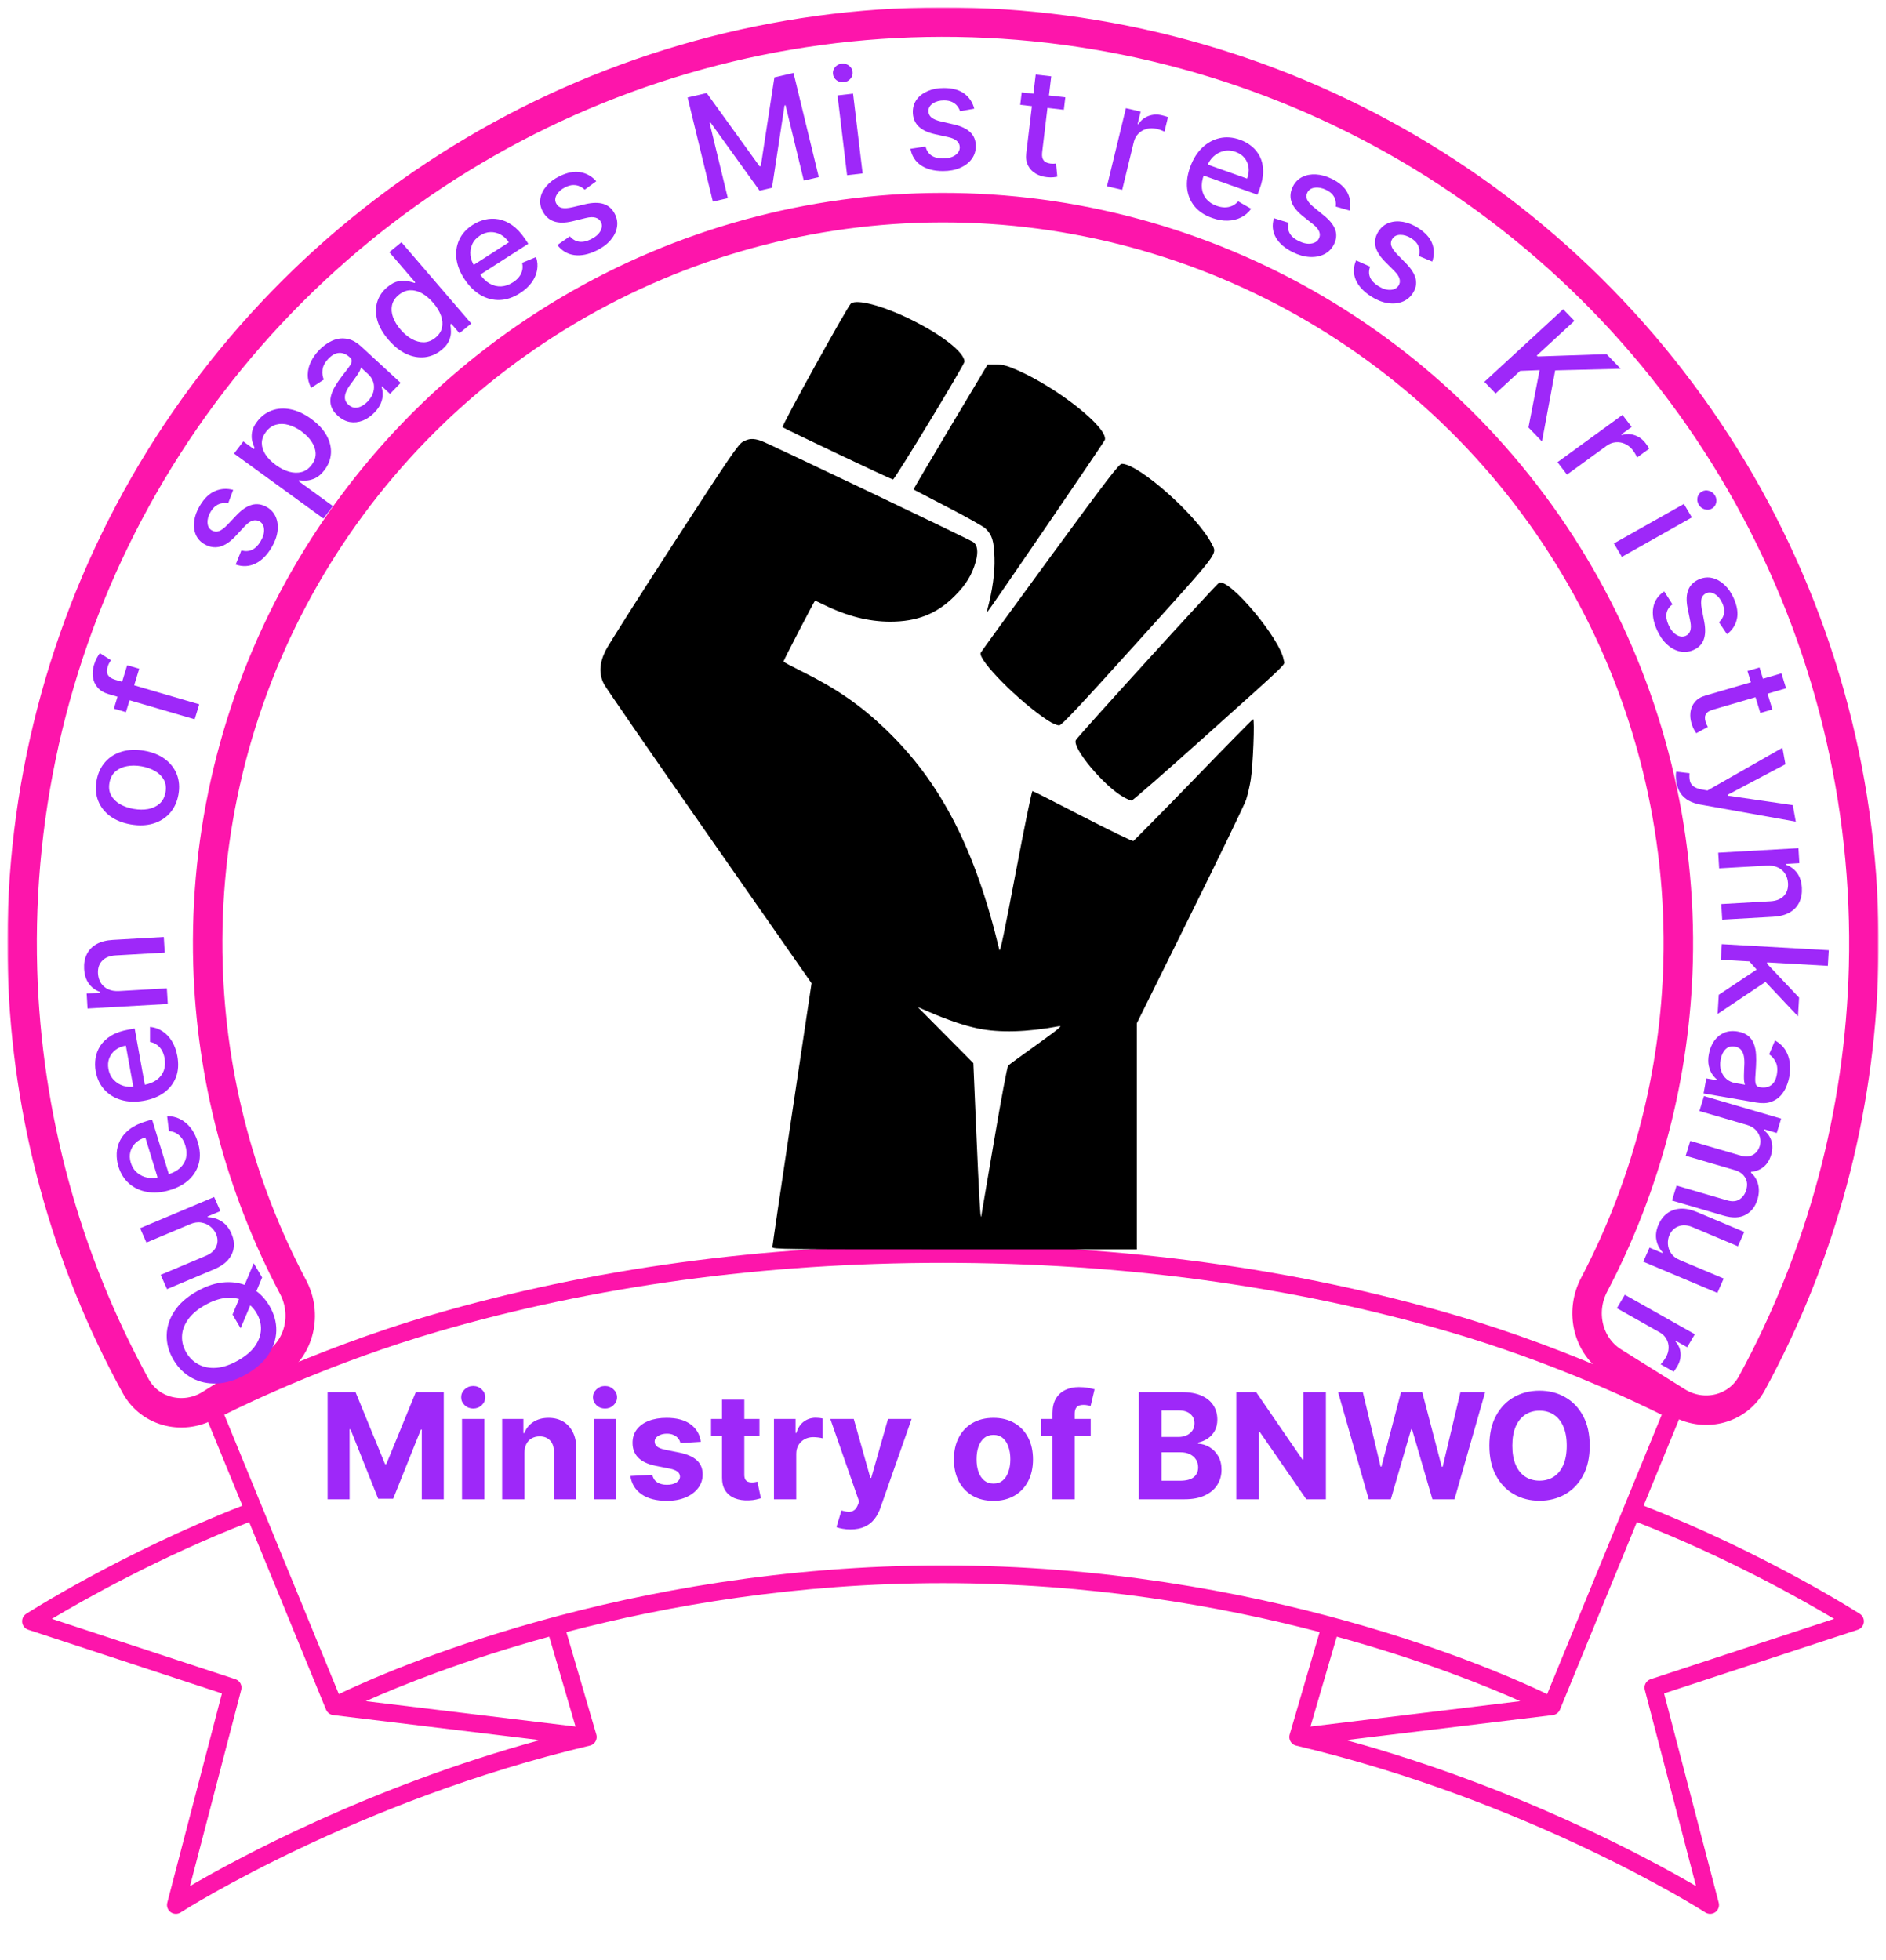 <svg width="512" height="532" viewBox="0 0 512 532" fill="none" xmlns="http://www.w3.org/2000/svg">
<mask id="path-1-outside-1_23_6630" maskUnits="userSpaceOnUse" x="2" y="2" width="508" height="386" fill="black">
<rect fill="white" x="2" y="2" width="508" height="386"/>
<path d="M455.291 380.531C462.317 384.921 471.614 382.804 475.575 375.528C494.465 340.827 504.896 302.074 505.917 262.436C507.067 217.79 496.236 173.651 474.55 134.608C452.864 95.566 421.115 63.045 382.604 40.428C344.094 17.811 300.228 5.923 255.567 6C210.906 6.078 167.081 18.118 128.649 40.868C90.217 63.619 58.581 96.249 37.031 135.367C15.48 174.484 4.802 218.66 6.107 263.302C7.265 302.937 17.831 341.653 36.841 376.288C40.827 383.551 50.131 385.636 57.142 381.221L74.38 370.366C81.39 365.952 83.44 356.714 79.564 349.392C65.287 322.42 57.352 292.469 56.456 261.831C55.415 226.184 63.941 190.908 81.15 159.672C98.358 128.436 123.62 102.381 154.308 84.214C184.997 66.047 219.992 56.433 255.654 56.371C291.316 56.31 326.344 65.802 357.096 83.862C387.847 101.923 413.199 127.891 430.515 159.067C447.832 190.243 456.481 225.489 455.563 261.139C454.774 291.78 446.942 321.758 432.759 348.779C428.908 356.115 430.99 365.346 438.016 369.736L455.291 380.531Z"/>
</mask>
<path d="M455.291 380.531C462.317 384.921 471.614 382.804 475.575 375.528C494.465 340.827 504.896 302.074 505.917 262.436C507.067 217.79 496.236 173.651 474.55 134.608C452.864 95.566 421.115 63.045 382.604 40.428C344.094 17.811 300.228 5.923 255.567 6C210.906 6.078 167.081 18.118 128.649 40.868C90.217 63.619 58.581 96.249 37.031 135.367C15.48 174.484 4.802 218.66 6.107 263.302C7.265 302.937 17.831 341.653 36.841 376.288C40.827 383.551 50.131 385.636 57.142 381.221L74.38 370.366C81.39 365.952 83.44 356.714 79.564 349.392C65.287 322.42 57.352 292.469 56.456 261.831C55.415 226.184 63.941 190.908 81.15 159.672C98.358 128.436 123.62 102.381 154.308 84.214C184.997 66.047 219.992 56.433 255.654 56.371C291.316 56.31 326.344 65.802 357.096 83.862C387.847 101.923 413.199 127.891 430.515 159.067C447.832 190.243 456.481 225.489 455.563 261.139C454.774 291.78 446.942 321.758 432.759 348.779C428.908 356.115 430.99 365.346 438.016 369.736L455.291 380.531Z" stroke="#FD15AB" stroke-width="8" stroke-linejoin="round" mask="url(#path-1-outside-1_23_6630)"/>
<path d="M65.324 360.577L63.126 356.86L65.031 352.297L65.836 350.197L68.877 342.923L71.161 346.787L69.134 351.647L68.362 353.354L65.324 360.577ZM53.453 350.543C56.158 349.018 58.773 348.195 61.298 348.076C63.815 347.961 66.101 348.46 68.156 349.573C70.198 350.683 71.857 352.318 73.134 354.478C74.416 356.646 75.041 358.875 75.009 361.165C74.964 363.451 74.257 365.632 72.889 367.708C71.52 369.784 69.487 371.582 66.79 373.103C64.084 374.628 61.473 375.449 58.956 375.563C56.431 375.683 54.148 375.188 52.106 374.078C50.051 372.965 48.383 371.324 47.101 369.156C45.824 366.996 45.208 364.773 45.253 362.487C45.285 360.197 45.985 358.014 47.354 355.938C48.714 353.867 50.747 352.069 53.453 350.543ZM55.664 354.285C53.602 355.448 52.061 356.757 51.041 358.212C50.008 359.664 49.465 361.166 49.414 362.716C49.35 364.263 49.742 365.754 50.59 367.189C51.443 368.632 52.572 369.713 53.976 370.432C55.371 371.156 56.974 371.448 58.783 371.308C60.579 371.165 62.508 370.512 64.571 369.349C66.633 368.186 68.181 366.879 69.214 365.427C70.234 363.971 70.776 362.47 70.841 360.923C70.897 359.381 70.498 357.888 69.645 356.445C68.797 355.011 67.675 353.931 66.279 353.208C64.87 352.48 63.268 352.188 61.472 352.331C59.663 352.471 57.727 353.122 55.664 354.285Z" fill="#9E28F9"/>
<path d="M51.521 332.358L39.752 337.315L38.031 333.417L58.138 324.947L59.825 328.767L56.343 330.234L56.435 330.442C57.711 330.449 58.931 330.808 60.094 331.521C61.245 332.228 62.151 333.33 62.813 334.829C63.379 336.111 63.597 337.365 63.466 338.592C63.322 339.813 62.812 340.942 61.935 341.98C61.054 343.008 59.784 343.872 58.126 344.57L45.337 349.958L43.621 346.073L55.939 340.884C57.309 340.307 58.233 339.47 58.712 338.375C59.191 337.279 59.164 336.13 58.633 334.926C58.311 334.198 57.808 333.552 57.124 332.987C56.436 332.414 55.616 332.045 54.664 331.881C53.708 331.709 52.66 331.868 51.521 332.358Z" fill="#9E28F9"/>
<path d="M53.696 310.039C54.326 312.094 54.428 313.993 54.001 315.735C53.563 317.472 52.663 318.978 51.301 320.254C49.927 321.524 48.154 322.476 45.982 323.111C43.837 323.738 41.824 323.893 39.944 323.574C38.061 323.247 36.44 322.498 35.081 321.326C33.718 320.146 32.74 318.587 32.146 316.65C31.785 315.473 31.631 314.275 31.683 313.056C31.736 311.837 32.045 310.666 32.612 309.544C33.179 308.421 34.053 307.411 35.234 306.513C36.405 305.618 37.941 304.893 39.841 304.338L41.286 303.915L46.369 320.497L43.315 321.39L39.452 308.787C38.379 309.101 37.496 309.596 36.802 310.272C36.099 310.951 35.627 311.755 35.387 312.684C35.144 313.603 35.184 314.588 35.506 315.638C35.855 316.779 36.442 317.692 37.267 318.379C38.079 319.059 39.006 319.498 40.048 319.697C41.077 319.889 42.115 319.832 43.16 319.527L45.546 318.829C46.946 318.42 48.061 317.827 48.893 317.051C49.722 316.266 50.26 315.355 50.506 314.316C50.743 313.28 50.679 312.169 50.316 310.983C50.08 310.213 49.756 309.543 49.343 308.973C48.922 308.406 48.417 307.956 47.831 307.625C47.244 307.293 46.586 307.101 45.856 307.048L45.373 303.001C46.604 302.977 47.768 303.238 48.867 303.785C49.954 304.326 50.917 305.125 51.756 306.181C52.583 307.232 53.23 308.518 53.696 310.039Z" fill="#9E28F9"/>
<path d="M48.147 286.713C48.529 288.829 48.405 290.729 47.776 292.413C47.136 294.089 46.064 295.484 44.562 296.598C43.049 297.704 41.178 298.45 38.947 298.834C36.745 299.213 34.729 299.137 32.901 298.606C31.072 298.066 29.552 297.136 28.342 295.817C27.13 294.488 26.344 292.827 25.984 290.832C25.765 289.621 25.754 288.412 25.95 287.206C26.146 286 26.592 284.871 27.287 283.819C27.983 282.768 28.969 281.863 30.247 281.105C31.515 280.348 33.124 279.802 35.075 279.466L36.559 279.211L39.64 296.278L36.505 296.818L34.163 283.846C33.061 284.036 32.126 284.427 31.358 285.021C30.58 285.616 30.017 286.362 29.669 287.258C29.319 288.144 29.242 289.128 29.437 290.209C29.649 291.383 30.123 292.359 30.86 293.135C31.586 293.904 32.453 294.446 33.463 294.762C34.462 295.071 35.498 295.132 36.571 294.948L39.021 294.526C40.458 294.278 41.635 293.816 42.552 293.139C43.468 292.453 44.109 291.608 44.476 290.603C44.833 289.6 44.902 288.488 44.682 287.267C44.539 286.475 44.296 285.772 43.955 285.158C43.603 284.546 43.156 284.042 42.613 283.645C42.07 283.249 41.44 282.982 40.722 282.846L40.722 278.768C41.946 278.884 43.07 279.276 44.096 279.945C45.11 280.606 45.971 281.51 46.678 282.657C47.375 283.796 47.864 285.148 48.147 286.713Z" fill="#9E28F9"/>
<path d="M32.363 269.036L45.297 268.299L45.549 272.539L23.766 273.781L23.524 269.711L27.069 269.509L27.053 269.239C25.87 268.804 24.897 268.072 24.134 267.044C23.37 266.006 22.939 264.67 22.842 263.034C22.754 261.55 22.988 260.233 23.546 259.082C24.094 257.931 24.96 257.014 26.143 256.33C27.326 255.646 28.816 255.253 30.612 255.151L44.467 254.361L44.719 258.6L31.375 259.361C29.796 259.451 28.587 259.933 27.747 260.806C26.898 261.679 26.516 262.835 26.601 264.271C26.66 265.254 26.924 266.117 27.395 266.858C27.866 267.59 28.526 268.155 29.375 268.552C30.213 268.941 31.21 269.102 32.363 269.036Z" fill="#9E28F9"/>
<path d="M48.435 215.715C48.071 217.727 47.292 219.405 46.097 220.746C44.903 222.087 43.4 223.029 41.589 223.573C39.778 224.116 37.762 224.197 35.541 223.814C33.31 223.43 31.435 222.679 29.914 221.562C28.393 220.445 27.306 219.057 26.654 217.398C26 215.738 25.856 213.902 26.219 211.889C26.583 209.876 27.362 208.199 28.557 206.858C29.751 205.517 31.259 204.575 33.079 204.033C34.899 203.492 36.925 203.413 39.155 203.797C41.376 204.179 43.242 204.928 44.754 206.044C46.265 207.159 47.347 208.547 48.001 210.206C48.654 211.865 48.798 213.702 48.435 215.715ZM44.924 215.096C45.159 213.791 45.009 212.65 44.473 211.674C43.938 210.698 43.133 209.906 42.059 209.298C40.987 208.681 39.76 208.254 38.379 208.016C37.007 207.78 35.709 207.772 34.486 207.994C33.255 208.205 32.212 208.679 31.357 209.416C30.502 210.152 29.957 211.173 29.721 212.478C29.484 213.792 29.637 214.942 30.181 215.93C30.726 216.907 31.539 217.706 32.621 218.324C33.694 218.932 34.917 219.354 36.289 219.59C37.67 219.828 38.972 219.841 40.194 219.628C41.417 219.407 42.452 218.927 43.297 218.188C44.144 217.44 44.687 216.41 44.924 215.096Z" fill="#9E28F9"/>
<path d="M34.525 180.584L37.797 181.54L34.183 193.328L30.911 192.372L34.525 180.584ZM52.844 195.262L29.475 188.43C28.166 188.047 27.168 187.444 26.479 186.622C25.781 185.796 25.363 184.85 25.225 183.784C25.077 182.714 25.173 181.628 25.511 180.523C25.761 179.708 26.043 179.031 26.357 178.491C26.662 177.949 26.912 177.554 27.107 177.305L30.115 179.22C30.002 179.394 29.863 179.62 29.699 179.898C29.526 180.173 29.374 180.523 29.243 180.948C28.941 181.935 28.97 182.713 29.33 183.282C29.693 183.842 30.338 184.258 31.265 184.529L54.088 191.201L52.844 195.262Z" fill="#9E28F9"/>
<path d="M63.304 132.993L61.939 136.642C61.428 136.539 60.889 136.529 60.324 136.612C59.762 136.686 59.209 136.907 58.662 137.273C58.116 137.639 57.619 138.201 57.171 138.959C56.559 139.994 56.283 140.991 56.343 141.949C56.396 142.902 56.789 143.585 57.523 143.999C58.158 144.358 58.807 144.414 59.469 144.168C60.132 143.921 60.893 143.351 61.752 142.455L64.209 139.862C65.635 138.362 67.019 137.425 68.362 137.052C69.704 136.678 71.048 136.871 72.392 137.629C73.531 138.27 74.353 139.169 74.858 140.323C75.36 141.465 75.52 142.756 75.339 144.197C75.163 145.63 74.626 147.105 73.73 148.621C72.487 150.724 71.019 152.184 69.326 153.002C67.624 153.814 65.843 153.897 63.982 153.25L65.527 149.409C66.589 149.714 67.562 149.66 68.445 149.245C69.32 148.825 70.083 148.065 70.734 146.964C71.442 145.766 71.757 144.666 71.678 143.665C71.59 142.66 71.18 141.95 70.445 141.536C69.852 141.201 69.222 141.14 68.558 141.352C67.898 141.556 67.2 142.048 66.464 142.829L63.879 145.61C62.439 147.135 61.029 148.068 59.65 148.41C58.276 148.744 56.912 148.53 55.559 147.767C54.438 147.135 53.639 146.271 53.164 145.177C52.689 144.083 52.539 142.858 52.715 141.5C52.882 140.138 53.383 138.752 54.216 137.342C55.416 135.312 56.806 133.966 58.386 133.302C59.958 132.634 61.597 132.531 63.304 132.993Z" fill="#9E28F9"/>
<path d="M87.801 140.767L63.536 123.126L66.051 119.827L68.912 121.907L69.127 121.625C68.909 121.162 68.699 120.57 68.498 119.85C68.296 119.131 68.266 118.312 68.405 117.395C68.537 116.473 69.013 115.473 69.834 114.396C70.902 112.996 72.215 112.007 73.773 111.431C75.331 110.855 77.027 110.747 78.859 111.108C80.697 111.461 82.569 112.331 84.477 113.717C86.384 115.104 87.781 116.605 88.668 118.221C89.547 119.832 89.938 121.451 89.841 123.077C89.736 124.698 89.15 126.209 88.082 127.61C87.278 128.664 86.441 129.396 85.57 129.804C84.704 130.205 83.887 130.419 83.117 130.444C82.348 130.47 81.698 130.448 81.168 130.379L81.013 130.582L90.376 137.389L87.801 140.767ZM74.883 126.231C76.124 127.133 77.347 127.747 78.551 128.072C79.755 128.398 80.877 128.417 81.916 128.131C82.948 127.84 83.834 127.208 84.575 126.237C85.344 125.228 85.715 124.187 85.688 123.113C85.653 122.035 85.297 120.98 84.619 119.948C83.947 118.909 83.021 117.961 81.841 117.104C80.677 116.257 79.5 115.67 78.309 115.343C77.124 115.008 76.002 114.988 74.943 115.284C73.89 115.572 72.976 116.224 72.201 117.241C71.455 118.22 71.08 119.235 71.076 120.286C71.079 121.329 71.407 122.358 72.062 123.373C72.717 124.387 73.658 125.34 74.883 126.231Z" fill="#9E28F9"/>
<path d="M101.642 112.003C100.681 112.997 99.625 113.723 98.472 114.18C97.313 114.631 96.144 114.757 94.966 114.56C93.794 114.356 92.682 113.769 91.63 112.8C90.725 111.966 90.144 111.109 89.888 110.23C89.632 109.35 89.613 108.464 89.831 107.571C90.049 106.677 90.417 105.793 90.933 104.917C91.45 104.042 92.022 103.191 92.649 102.366C93.445 101.323 94.092 100.477 94.588 99.827C95.077 99.171 95.366 98.633 95.456 98.213C95.545 97.793 95.402 97.41 95.026 97.064L94.953 96.996C94.04 96.156 93.09 95.757 92.102 95.799C91.12 95.834 90.152 96.345 89.198 97.333C88.205 98.361 87.655 99.386 87.549 100.409C87.443 101.418 87.563 102.295 87.91 103.039L84.468 105.294C83.822 104.055 83.516 102.833 83.548 101.627C83.581 100.409 83.876 99.245 84.433 98.137C84.983 97.022 85.716 95.991 86.63 95.044C87.236 94.418 87.954 93.824 88.785 93.264C89.615 92.691 90.525 92.28 91.514 92.033C92.51 91.779 93.568 91.794 94.688 92.08C95.801 92.358 96.942 93.037 98.112 94.115L108.768 103.932L105.886 106.915L103.692 104.894L103.574 105.016C103.787 105.586 103.897 106.248 103.906 107.002C103.914 107.757 103.748 108.562 103.407 109.42C103.066 110.277 102.477 111.138 101.642 112.003ZM99.776 109.029C100.592 108.184 101.119 107.305 101.357 106.391C101.601 105.471 101.599 104.601 101.352 103.78C101.104 102.947 100.663 102.238 100.029 101.654L97.961 99.749C97.967 99.96 97.868 100.268 97.662 100.671C97.457 101.061 97.198 101.485 96.886 101.944C96.567 102.397 96.255 102.836 95.948 103.262C95.635 103.682 95.374 104.034 95.166 104.318C94.67 104.981 94.276 105.641 93.983 106.298C93.697 106.949 93.583 107.577 93.641 108.185C93.699 108.779 94.007 109.332 94.564 109.846C95.337 110.558 96.192 110.818 97.128 110.625C98.058 110.426 98.941 109.894 99.776 109.029Z" fill="#9E28F9"/>
<path d="M119.855 95.001C118.493 96.117 116.984 96.772 115.328 96.966C113.674 97.147 111.996 96.851 110.296 96.078C108.597 95.291 106.979 94.004 105.442 92.216C103.905 90.427 102.895 88.648 102.41 86.879C101.933 85.103 101.939 83.44 102.429 81.888C102.918 80.337 103.84 79.006 105.195 77.896C106.243 77.037 107.233 76.519 108.167 76.342C109.101 76.151 109.939 76.138 110.679 76.303C111.427 76.461 112.048 76.632 112.542 76.814L112.739 76.652L105.695 68.454L108.98 65.762L127.939 87.826L124.73 90.455L122.518 87.88L122.243 88.105C122.348 88.619 122.408 89.255 122.423 90.014C122.446 90.767 122.28 91.576 121.925 92.442C121.571 93.307 120.881 94.16 119.855 95.001ZM118.22 91.659C119.165 90.885 119.753 89.987 119.985 88.964C120.219 87.928 120.127 86.834 119.712 85.682C119.303 84.523 118.599 83.362 117.599 82.199C116.611 81.05 115.579 80.182 114.501 79.596C113.424 79.01 112.352 78.744 111.287 78.797C110.222 78.85 109.209 79.27 108.25 80.056C107.261 80.866 106.653 81.793 106.426 82.836C106.198 83.879 106.29 84.973 106.7 86.118C107.117 87.257 107.794 88.373 108.732 89.464C109.683 90.57 110.706 91.427 111.802 92.034C112.898 92.642 113.998 92.934 115.101 92.911C116.206 92.875 117.246 92.457 118.22 91.659Z" fill="#9E28F9"/>
<path d="M141.172 79.581C139.364 80.743 137.549 81.362 135.73 81.44C133.912 81.504 132.181 81.069 130.536 80.134C128.893 79.186 127.439 77.774 126.175 75.897C124.927 74.043 124.177 72.184 123.926 70.32C123.683 68.451 123.928 66.713 124.66 65.106C125.401 63.494 126.624 62.14 128.329 61.045C129.364 60.38 130.482 59.904 131.682 59.617C132.881 59.33 134.111 59.3 135.37 59.526C136.63 59.752 137.872 60.3 139.095 61.168C140.314 62.028 141.476 63.279 142.582 64.92L143.423 66.169L128.83 75.542L127.052 72.903L138.143 65.779C137.519 64.852 136.775 64.154 135.911 63.685C135.042 63.208 134.121 62.984 133.147 63.013C132.182 63.037 131.237 63.346 130.313 63.94C129.309 64.584 128.596 65.391 128.175 66.359C127.757 67.314 127.606 68.311 127.724 69.349C127.844 70.375 128.208 71.339 128.816 72.243L130.205 74.304C131.019 75.514 131.928 76.405 132.929 76.977C133.939 77.543 134.985 77.8 136.067 77.746C137.144 77.684 138.205 77.318 139.248 76.648C139.926 76.213 140.48 75.722 140.91 75.175C141.336 74.621 141.622 74.02 141.769 73.375C141.916 72.729 141.907 72.054 141.741 71.35L145.528 69.779C145.919 70.934 146.012 72.107 145.808 73.295C145.607 74.471 145.118 75.601 144.341 76.685C143.567 77.756 142.511 78.721 141.172 79.581Z" fill="#9E28F9"/>
<path d="M161.868 49.199L158.724 51.501C158.354 51.133 157.91 50.829 157.392 50.588C156.882 50.342 156.299 50.222 155.642 50.228C154.985 50.234 154.261 50.431 153.47 50.819C152.39 51.348 151.612 52.03 151.137 52.865C150.656 53.691 150.609 54.478 150.995 55.228C151.328 55.876 151.839 56.28 152.527 56.438C153.215 56.596 154.164 56.536 155.374 56.26L158.849 55.441C160.864 54.969 162.534 54.946 163.86 55.372C165.186 55.797 166.202 56.696 166.908 58.069C167.506 59.231 167.699 60.433 167.486 61.676C167.278 62.907 166.702 64.075 165.759 65.181C164.824 66.283 163.566 67.221 161.985 67.997C159.791 69.073 157.764 69.487 155.901 69.241C154.035 68.986 152.502 68.076 151.304 66.513L154.704 64.149C155.423 64.988 156.265 65.477 157.231 65.615C158.192 65.745 159.246 65.528 160.394 64.965C161.644 64.352 162.511 63.605 162.995 62.725C163.474 61.836 163.521 61.016 163.136 60.267C162.824 59.66 162.333 59.264 161.661 59.076C160.998 58.884 160.145 58.913 159.102 59.161L155.416 60.067C153.375 60.551 151.686 60.557 150.347 60.086C149.016 59.61 147.996 58.681 147.285 57.3C146.696 56.155 146.504 54.994 146.708 53.818C146.913 52.642 147.461 51.535 148.354 50.496C149.242 49.449 150.421 48.565 151.892 47.843C154.009 46.805 155.91 46.443 157.593 46.756C159.272 47.061 160.697 47.875 161.868 49.199Z" fill="#9E28F9"/>
<path d="M186.662 26.463L191.851 25.262L206.207 45.15L206.54 45.073L210.229 21.009L215.419 19.808L222.28 48.078L218.211 49.019L213.246 28.562L212.983 28.623L209.579 50.973L206.203 51.755L192.886 33.26L192.623 33.321L197.591 53.792L193.523 54.733L186.662 26.463Z" fill="#9E28F9"/>
<path d="M229.959 47.565L227.366 25.901L231.586 25.42L234.179 47.083L229.959 47.565ZM229.097 22.316C228.363 22.399 227.704 22.227 227.118 21.798C226.541 21.359 226.212 20.796 226.129 20.11C226.046 19.414 226.234 18.792 226.693 18.244C227.16 17.685 227.761 17.364 228.495 17.28C229.228 17.197 229.884 17.374 230.461 17.814C231.046 18.242 231.381 18.805 231.464 19.501C231.546 20.187 231.354 20.809 230.886 21.368C230.427 21.916 229.831 22.232 229.097 22.316Z" fill="#9E28F9"/>
<path d="M264.482 29.509L260.632 30.19C260.471 29.698 260.216 29.229 259.865 28.784C259.525 28.339 259.06 27.974 258.473 27.69C257.886 27.406 257.152 27.264 256.272 27.264C255.069 27.264 254.065 27.534 253.26 28.074C252.455 28.604 252.053 29.291 252.053 30.134C252.053 30.863 252.323 31.45 252.863 31.895C253.402 32.34 254.274 32.705 255.476 32.989L258.942 33.784C260.95 34.248 262.446 34.963 263.431 35.929C264.416 36.895 264.908 38.15 264.908 39.693C264.908 41 264.529 42.165 263.772 43.188C263.024 44.201 261.977 44.996 260.632 45.574C259.297 46.151 257.749 46.44 255.988 46.44C253.544 46.44 251.551 45.919 250.007 44.878C248.464 43.827 247.517 42.335 247.167 40.403L251.272 39.778C251.527 40.849 252.053 41.658 252.848 42.207C253.644 42.747 254.681 43.017 255.959 43.017C257.351 43.017 258.464 42.728 259.297 42.151C260.131 41.563 260.547 40.849 260.547 40.006C260.547 39.324 260.292 38.751 259.78 38.287C259.278 37.823 258.507 37.472 257.465 37.236L253.772 36.426C251.736 35.962 250.23 35.224 249.255 34.21C248.289 33.197 247.806 31.914 247.806 30.361C247.806 29.073 248.166 27.946 248.885 26.98C249.605 26.014 250.599 25.261 251.868 24.722C253.137 24.172 254.591 23.898 256.229 23.898C258.587 23.898 260.443 24.409 261.797 25.432C263.151 26.445 264.046 27.804 264.482 29.509Z" fill="#9E28F9"/>
<path d="M289.208 26.424L288.803 29.808L276.962 28.457L277.368 25.072L289.208 26.424ZM281.164 20.244L285.384 20.726L282.931 41.219C282.833 42.037 282.882 42.667 283.077 43.108C283.273 43.541 283.555 43.854 283.923 44.048C284.301 44.234 284.721 44.354 285.182 44.407C285.521 44.445 285.82 44.456 286.079 44.438C286.339 44.419 286.541 44.404 286.686 44.392L287.031 47.963C286.775 48.029 286.416 48.083 285.953 48.126C285.489 48.178 284.917 48.17 284.239 48.102C283.126 47.994 282.115 47.678 281.205 47.155C280.295 46.632 279.595 45.904 279.106 44.971C278.617 44.038 278.45 42.919 278.607 41.612L281.164 20.244Z" fill="#9E28F9"/>
<path d="M300.509 50.575L305.654 29.372L309.654 30.298L308.836 33.666L309.058 33.717C309.722 32.666 310.623 31.926 311.759 31.499C312.907 31.065 314.104 30.992 315.349 31.28C315.608 31.34 315.91 31.42 316.256 31.52C316.611 31.621 316.887 31.709 317.083 31.784L316.125 35.732C315.97 35.647 315.687 35.528 315.276 35.375C314.868 35.212 314.451 35.082 314.027 34.984C313.049 34.757 312.127 34.763 311.26 34.999C310.406 35.229 309.669 35.657 309.049 36.281C308.432 36.896 308.012 37.664 307.789 38.584L304.646 51.532L300.509 50.575Z" fill="#9E28F9"/>
<path d="M329.034 59.16C327.009 58.44 325.425 57.39 324.282 56.009C323.152 54.622 322.483 53.003 322.274 51.15C322.077 49.291 322.374 47.301 323.165 45.181C323.945 43.087 325.026 41.38 326.406 40.062C327.796 38.747 329.367 37.894 331.119 37.502C332.881 37.113 334.717 37.258 336.626 37.937C337.786 38.349 338.839 38.94 339.786 39.708C340.732 40.477 341.486 41.423 342.047 42.547C342.608 43.671 342.896 44.974 342.909 46.456C342.926 47.929 342.589 49.593 341.898 51.447L341.372 52.858L325.03 47.05L326.141 44.068L338.561 48.483C338.952 47.436 339.083 46.432 338.956 45.473C338.832 44.504 338.469 43.647 337.868 42.9C337.276 42.157 336.463 41.602 335.428 41.234C334.303 40.834 333.219 40.761 332.175 41.013C331.144 41.259 330.237 41.74 329.454 42.457C328.684 43.168 328.109 44.034 327.729 45.054L326.86 47.384C326.351 48.75 326.159 49.998 326.283 51.128C326.417 52.261 326.827 53.235 327.513 54.052C328.202 54.86 329.131 55.471 330.3 55.887C331.058 56.156 331.79 56.296 332.493 56.305C333.201 56.305 333.863 56.168 334.48 55.895C335.097 55.622 335.645 55.209 336.124 54.656L339.659 56.681C338.942 57.682 338.036 58.461 336.94 59.016C335.856 59.565 334.639 59.861 333.289 59.904C331.952 59.941 330.533 59.693 329.034 59.16Z" fill="#9E28F9"/>
<path d="M366.374 57.165L362.606 56.076C362.687 55.567 362.671 55.038 362.56 54.488C362.458 53.942 362.208 53.413 361.811 52.902C361.414 52.391 360.82 51.942 360.029 51.554C358.949 51.024 357.924 50.822 356.955 50.948C355.99 51.065 355.314 51.498 354.929 52.248C354.595 52.896 354.569 53.537 354.85 54.171C355.131 54.804 355.747 55.512 356.697 56.294L359.445 58.528C361.035 59.824 362.051 61.119 362.494 62.412C362.936 63.704 362.805 65.037 362.099 66.41C361.501 67.572 360.628 68.441 359.48 69.017C358.345 69.588 357.042 69.835 355.57 69.757C354.107 69.682 352.585 69.257 351.004 68.482C348.81 67.406 347.259 66.065 346.349 64.459C345.444 62.845 345.276 61.101 345.845 59.229L349.816 60.481C349.557 61.545 349.658 62.496 350.121 63.335C350.589 64.165 351.396 64.862 352.544 65.425C353.794 66.038 354.925 66.271 355.937 66.124C356.954 65.969 357.655 65.517 358.04 64.767C358.352 64.161 358.385 63.539 358.138 62.901C357.899 62.267 357.367 61.616 356.54 60.947L353.594 58.6C351.978 57.291 350.964 55.971 350.552 54.641C350.148 53.315 350.301 51.961 351.012 50.58C351.601 49.434 352.439 48.591 353.527 48.049C354.615 47.507 355.852 47.275 357.238 47.354C358.629 47.424 360.059 47.82 361.53 48.541C363.647 49.58 365.08 50.852 365.828 52.357C366.58 53.855 366.762 55.457 366.374 57.165Z" fill="#9E28F9"/>
<path d="M388.806 71.01L385.186 69.495C385.326 68.999 385.372 68.472 385.326 67.914C385.288 67.36 385.101 66.807 384.766 66.254C384.431 65.701 383.892 65.187 383.151 64.711C382.139 64.061 381.144 63.742 380.165 63.755C379.192 63.76 378.47 64.112 377.999 64.811C377.592 65.416 377.491 66.049 377.696 66.709C377.902 67.37 378.431 68.144 379.284 69.029L381.756 71.562C383.186 73.032 384.046 74.433 384.335 75.767C384.624 77.1 384.337 78.407 383.475 79.687C382.745 80.771 381.776 81.532 380.567 81.971C379.371 82.407 378.047 82.502 376.592 82.254C375.146 82.012 373.682 81.415 372.2 80.463C370.145 79.142 368.758 77.633 368.041 75.935C367.33 74.229 367.366 72.48 368.151 70.688L371.954 72.388C371.571 73.414 371.561 74.37 371.924 75.255C372.291 76.133 373.013 76.917 374.089 77.608C375.26 78.36 376.357 78.722 377.381 78.693C378.41 78.657 379.16 78.289 379.631 77.59C380.012 77.024 380.117 76.411 379.946 75.75C379.783 75.094 379.329 74.386 378.585 73.626L375.93 70.959C374.476 69.474 373.622 68.048 373.367 66.68C373.12 65.318 373.431 63.992 374.298 62.704C375.018 61.636 375.95 60.896 377.095 60.484C378.24 60.071 379.498 59.984 380.867 60.222C382.241 60.453 383.618 61.01 384.996 61.896C386.98 63.17 388.256 64.597 388.824 66.177C389.398 67.749 389.391 69.36 388.806 71.01Z" fill="#9E28F9"/>
<path d="M402.966 103.657L424.361 83.945L427.411 87.102L417.194 96.515L417.441 96.77L436.135 96.133L439.975 100.106L422.191 100.542L418.609 119.849L414.938 116.049L417.963 100.479L412.671 100.682L406.016 106.813L402.966 103.657Z" fill="#9E28F9"/>
<path d="M422.817 125.463L440.464 112.633L442.953 115.897L440.15 117.935L440.287 118.116C441.478 117.742 442.65 117.756 443.802 118.159C444.968 118.564 445.939 119.275 446.714 120.292C446.874 120.502 447.056 120.756 447.259 121.054C447.468 121.359 447.624 121.602 447.727 121.785L444.441 124.174C444.376 124.01 444.234 123.739 444.016 123.359C443.806 122.973 443.568 122.607 443.304 122.261C442.696 121.463 441.981 120.876 441.16 120.502C440.352 120.129 439.508 119.982 438.627 120.061C437.754 120.134 436.935 120.448 436.169 121.005L425.392 128.84L422.817 125.463Z" fill="#9E28F9"/>
<path d="M438.131 147.522L457.137 136.806L459.298 140.462L440.293 151.178L438.131 147.522ZM461.161 136.999C460.785 136.363 460.677 135.696 460.836 134.998C461.008 134.303 461.395 133.786 461.997 133.446C462.607 133.102 463.26 133.033 463.954 133.24C464.661 133.45 465.202 133.873 465.578 134.509C465.954 135.144 466.056 135.81 465.884 136.505C465.725 137.203 465.34 137.724 464.73 138.068C464.127 138.408 463.473 138.473 462.766 138.263C462.072 138.056 461.537 137.635 461.161 136.999Z" fill="#9E28F9"/>
<path d="M468.834 172.16L466.65 168.904C467.039 168.565 467.367 168.15 467.636 167.656C467.908 167.172 468.057 166.606 468.082 165.958C468.106 165.311 467.941 164.585 467.585 163.779C467.099 162.679 466.444 161.865 465.622 161.339C464.808 160.808 464.013 160.707 463.236 161.034C462.564 161.317 462.132 161.792 461.94 162.458C461.748 163.125 461.764 164.063 461.988 165.274L462.655 168.753C463.039 170.769 462.984 172.415 462.492 173.691C462 174.967 461.043 175.905 459.62 176.504C458.416 177.011 457.189 177.117 455.941 176.821C454.705 176.53 453.549 175.882 452.473 174.876C451.401 173.879 450.509 172.575 449.798 170.963C448.811 168.729 448.485 166.703 448.821 164.887C449.166 163.067 450.158 161.621 451.797 160.551L454.032 164.063C453.149 164.713 452.615 165.508 452.43 166.449C452.254 167.386 452.424 168.439 452.941 169.608C453.503 170.882 454.219 171.787 455.088 172.326C455.966 172.86 456.793 172.963 457.57 172.636C458.198 172.372 458.623 171.915 458.844 171.267C459.069 170.628 459.08 169.786 458.877 168.741L458.131 165.049C457.736 163.006 457.808 161.342 458.348 160.057C458.892 158.78 459.879 157.84 461.31 157.237C462.497 156.737 463.681 156.629 464.862 156.912C466.043 157.195 467.139 157.813 468.149 158.764C469.168 159.711 470.008 160.934 470.67 162.433C471.623 164.59 471.901 166.486 471.506 168.122C471.119 169.754 470.229 171.1 468.834 172.16Z" fill="#9E28F9"/>
<path d="M481.157 192.593L477.885 193.55L474.392 182.156L477.664 181.199L481.157 192.593ZM483.618 182.788L484.863 186.849L465.053 192.64C464.262 192.871 463.703 193.163 463.375 193.515C463.056 193.865 462.881 194.247 462.849 194.661C462.83 195.081 462.888 195.513 463.024 195.956C463.124 196.282 463.234 196.561 463.354 196.792C463.475 197.023 463.569 197.202 463.638 197.33L460.495 199.048C460.332 198.839 460.139 198.531 459.915 198.123C459.681 197.718 459.46 197.19 459.251 196.541C458.906 195.478 458.791 194.426 458.908 193.386C459.025 192.346 459.414 191.418 460.075 190.603C460.737 189.788 461.699 189.196 462.962 188.827L483.618 182.788Z" fill="#9E28F9"/>
<path d="M455.103 212.415C454.99 211.791 454.939 211.213 454.949 210.683C454.95 210.155 454.983 209.755 455.05 209.484L458.661 209.9C458.594 210.699 458.628 211.395 458.764 211.986C458.9 212.578 459.219 213.066 459.721 213.45C460.225 213.844 460.985 214.136 462.001 214.326L463.522 214.597L483.885 202.991L484.693 207.464L468.989 215.775L469.029 215.999L486.697 218.563L487.507 223.05L461.538 218.398C460.344 218.181 459.303 217.822 458.414 217.322C457.515 216.823 456.791 216.17 456.241 215.361C455.691 214.553 455.312 213.571 455.103 212.415Z" fill="#9E28F9"/>
<path d="M479.635 234.986L466.702 235.72L466.448 231.481L488.231 230.244L488.475 234.314L484.929 234.515L484.945 234.784C486.129 235.22 487.102 235.952 487.866 236.98C488.63 238.018 489.061 239.355 489.158 240.99C489.247 242.474 489.013 243.792 488.455 244.943C487.908 246.093 487.042 247.01 485.859 247.694C484.676 248.377 483.187 248.77 481.39 248.872L467.535 249.658L467.281 245.419L480.626 244.661C482.205 244.572 483.415 244.091 484.254 243.218C485.103 242.344 485.485 241.189 485.399 239.752C485.34 238.769 485.075 237.907 484.604 237.166C484.133 236.433 483.473 235.869 482.624 235.471C481.785 235.082 480.789 234.921 479.635 234.986Z" fill="#9E28F9"/>
<path d="M474.575 260.62L479.753 260.885L479.709 261.622L488.408 270.823L488.105 275.899L478.202 265.407L478.242 264.74L474.575 260.62ZM467.419 256.301L496.463 257.949L496.21 262.189L467.166 260.541L467.419 256.301ZM466.597 270.055L477.416 262.844L480.205 265.933L466.286 275.259L466.597 270.055Z" fill="#9E28F9"/>
<path d="M463.91 286.159C464.156 284.798 464.63 283.612 465.332 282.599C466.044 281.588 466.943 280.844 468.03 280.368C469.115 279.902 470.362 279.79 471.771 280.032C472.984 280.241 473.941 280.646 474.641 281.247C475.34 281.848 475.847 282.584 476.162 283.455C476.476 284.326 476.661 285.27 476.718 286.289C476.775 287.308 476.772 288.335 476.71 289.372C476.627 290.684 476.56 291.748 476.508 292.566C476.466 293.385 476.525 293.996 476.683 294.398C476.841 294.8 477.172 295.044 477.676 295.131L477.774 295.148C478.997 295.358 480.006 295.176 480.803 294.602C481.598 294.038 482.117 293.08 482.361 291.729C482.615 290.322 482.503 289.159 482.024 288.24C481.552 287.333 480.967 286.66 480.266 286.223L481.871 282.449C483.094 283.14 484.026 284.002 484.667 285.034C485.315 286.078 485.716 287.219 485.868 288.455C486.029 289.694 485.993 290.961 485.759 292.256C485.604 293.113 485.337 294.004 484.959 294.929C484.588 295.864 484.06 296.706 483.377 297.453C482.692 298.209 481.806 298.772 480.719 299.143C479.642 299.514 478.319 299.565 476.751 299.295L462.473 296.837L463.21 292.755L466.149 293.261L466.18 293.093C465.687 292.73 465.228 292.233 464.803 291.602C464.378 290.972 464.07 290.203 463.878 289.296C463.685 288.388 463.696 287.343 463.91 286.159ZM467.105 287.646C466.897 288.802 466.947 289.829 467.256 290.728C467.564 291.636 468.048 292.368 468.707 292.923C469.375 293.49 470.133 293.846 470.983 293.992L473.754 294.47C473.632 294.295 473.544 293.982 473.491 293.531C473.445 293.091 473.424 292.592 473.429 292.036C473.442 291.481 473.458 290.94 473.476 290.415C473.503 289.891 473.525 289.453 473.54 289.1C473.584 288.272 473.545 287.501 473.424 286.788C473.3 286.085 473.046 285.493 472.661 285.014C472.284 284.545 471.722 284.247 470.976 284.118C469.94 283.94 469.087 284.187 468.417 284.86C467.756 285.534 467.319 286.463 467.105 287.646Z" fill="#9E28F9"/>
<path d="M462.594 297.549L483.535 303.671L482.34 307.569L478.932 306.572L478.853 306.83C479.874 307.602 480.556 308.576 480.899 309.752C481.251 310.93 481.216 312.207 480.794 313.583C480.366 314.978 479.681 316.05 478.738 316.8C477.792 317.559 476.677 317.998 475.393 318.116L475.326 318.333C476.292 319.158 476.94 320.211 477.27 321.491C477.61 322.774 477.549 324.167 477.088 325.67C476.508 327.562 475.44 328.932 473.883 329.779C472.323 330.635 470.343 330.712 467.943 330.011L453.901 325.905L455.145 321.844L468.807 325.838C470.224 326.253 471.369 326.169 472.242 325.585C473.114 325.001 473.714 324.175 474.041 323.107C474.446 321.785 474.352 320.638 473.759 319.666C473.175 318.696 472.247 318.025 470.974 317.653L457.627 313.75L458.868 309.703L472.788 313.773C473.924 314.105 474.946 314.019 475.853 313.515C476.76 313.011 477.387 312.193 477.734 311.061C477.97 310.291 477.983 309.521 477.774 308.749C477.571 307.99 477.172 307.306 476.576 306.697C475.977 306.098 475.205 305.66 474.26 305.384L461.349 301.609L462.594 297.549Z" fill="#9E28F9"/>
<path d="M456.167 342.12L467.935 347.078L466.214 350.976L446.107 342.506L447.794 338.686L451.276 340.153L451.368 339.945C450.497 339.033 449.928 337.92 449.66 336.605C449.397 335.303 449.596 333.902 450.258 332.404C450.825 331.122 451.609 330.106 452.613 329.358C453.621 328.622 454.813 328.209 456.187 328.12C457.558 328.04 459.072 328.349 460.73 329.048L473.52 334.435L471.804 338.32L459.486 333.131C458.115 332.554 456.858 332.471 455.714 332.883C454.569 333.295 453.731 334.103 453.199 335.307C452.878 336.034 452.741 336.835 452.79 337.708C452.836 338.59 453.124 339.426 453.655 340.215C454.183 341.012 455.02 341.648 456.167 342.12Z" fill="#9E28F9"/>
<path d="M441.1 351.479L460.106 362.195L458.017 365.728L454.998 364.026L454.882 364.222C455.702 365.141 456.15 366.198 456.225 367.392C456.303 368.599 456.017 369.753 455.366 370.853C455.231 371.081 455.064 371.346 454.865 371.646C454.66 371.955 454.492 372.192 454.362 372.357L450.823 370.362C450.951 370.239 451.151 370.003 451.422 369.656C451.701 369.314 451.952 368.955 452.173 368.58C452.684 367.716 452.954 366.841 452.983 365.955C453.015 365.082 452.821 364.266 452.401 363.508C451.989 362.754 451.37 362.144 450.545 361.679L438.939 355.135L441.1 351.479Z" fill="#9E28F9"/>
<path d="M88.935 377.909H96.52L104.531 397.455H104.872L112.884 377.909H120.469V407H114.503V388.065H114.261L106.733 406.858H102.67L95.142 387.994H94.901V407H88.935V377.909ZM125.423 407V385.182H131.474V407H125.423ZM128.462 382.369C127.563 382.369 126.791 382.071 126.147 381.474C125.513 380.868 125.195 380.144 125.195 379.301C125.195 378.468 125.513 377.753 126.147 377.156C126.791 376.55 127.563 376.247 128.462 376.247C129.362 376.247 130.129 376.55 130.763 377.156C131.407 377.753 131.729 378.468 131.729 379.301C131.729 380.144 131.407 380.868 130.763 381.474C130.129 382.071 129.362 382.369 128.462 382.369ZM142.372 394.386V407H136.321V385.182H142.088V389.031H142.344C142.827 387.762 143.636 386.759 144.773 386.02C145.909 385.272 147.287 384.898 148.906 384.898C150.421 384.898 151.742 385.229 152.869 385.892C153.996 386.555 154.872 387.502 155.497 388.733C156.122 389.955 156.435 391.413 156.435 393.108V407H150.384V394.188C150.393 392.852 150.052 391.811 149.361 391.062C148.67 390.305 147.718 389.926 146.506 389.926C145.691 389.926 144.972 390.101 144.347 390.452C143.731 390.802 143.248 391.313 142.898 391.986C142.557 392.649 142.382 393.449 142.372 394.386ZM161.204 407V385.182H167.255V407H161.204ZM164.244 382.369C163.344 382.369 162.572 382.071 161.928 381.474C161.294 380.868 160.977 380.144 160.977 379.301C160.977 378.468 161.294 377.753 161.928 377.156C162.572 376.55 163.344 376.247 164.244 376.247C165.143 376.247 165.91 376.55 166.545 377.156C167.189 377.753 167.511 378.468 167.511 379.301C167.511 380.144 167.189 380.868 166.545 381.474C165.91 382.071 165.143 382.369 164.244 382.369ZM190.256 391.403L184.716 391.744C184.621 391.271 184.418 390.845 184.105 390.466C183.793 390.078 183.381 389.77 182.869 389.543C182.367 389.306 181.766 389.188 181.065 389.188C180.128 389.188 179.337 389.386 178.693 389.784C178.049 390.172 177.727 390.693 177.727 391.347C177.727 391.867 177.936 392.308 178.352 392.668C178.769 393.027 179.484 393.316 180.497 393.534L184.446 394.33C186.567 394.765 188.149 395.466 189.19 396.432C190.232 397.398 190.753 398.667 190.753 400.239C190.753 401.669 190.331 402.923 189.489 404.003C188.655 405.082 187.509 405.925 186.051 406.531C184.602 407.128 182.931 407.426 181.037 407.426C178.149 407.426 175.848 406.825 174.134 405.622C172.429 404.41 171.43 402.762 171.136 400.679L177.088 400.366C177.268 401.247 177.704 401.92 178.395 402.384C179.086 402.838 179.972 403.065 181.051 403.065C182.112 403.065 182.964 402.862 183.608 402.455C184.261 402.038 184.593 401.503 184.602 400.849C184.593 400.3 184.361 399.85 183.906 399.5C183.452 399.14 182.751 398.866 181.804 398.676L178.026 397.923C175.895 397.497 174.309 396.759 173.267 395.707C172.235 394.656 171.719 393.316 171.719 391.688C171.719 390.286 172.098 389.079 172.855 388.065C173.622 387.052 174.697 386.271 176.08 385.722C177.472 385.172 179.1 384.898 180.966 384.898C183.722 384.898 185.89 385.48 187.472 386.645C189.063 387.81 189.991 389.396 190.256 391.403ZM206.168 385.182V389.727H193.029V385.182H206.168ZM196.012 379.955H202.063V400.295C202.063 400.854 202.148 401.29 202.319 401.602C202.489 401.905 202.726 402.118 203.029 402.241C203.342 402.365 203.701 402.426 204.109 402.426C204.393 402.426 204.677 402.402 204.961 402.355C205.245 402.298 205.463 402.256 205.614 402.227L206.566 406.73C206.263 406.825 205.837 406.934 205.288 407.057C204.738 407.189 204.071 407.27 203.285 407.298C201.826 407.355 200.548 407.161 199.45 406.716C198.361 406.271 197.513 405.58 196.907 404.642C196.301 403.705 196.003 402.521 196.012 401.091V379.955ZM210.11 407V385.182H215.977V388.989H216.204C216.602 387.634 217.269 386.612 218.207 385.92C219.144 385.22 220.224 384.869 221.445 384.869C221.748 384.869 222.075 384.888 222.425 384.926C222.776 384.964 223.084 385.016 223.349 385.082V390.452C223.065 390.366 222.672 390.291 222.17 390.224C221.668 390.158 221.209 390.125 220.792 390.125C219.902 390.125 219.106 390.319 218.406 390.707C217.714 391.086 217.165 391.616 216.758 392.298C216.36 392.98 216.161 393.766 216.161 394.656V407H210.11ZM230.877 415.182C230.11 415.182 229.39 415.12 228.718 414.997C228.055 414.884 227.506 414.737 227.07 414.557L228.434 410.04C229.144 410.258 229.783 410.376 230.352 410.395C230.929 410.414 231.426 410.281 231.843 409.997C232.269 409.713 232.615 409.23 232.88 408.548L233.235 407.625L225.408 385.182H231.772L236.289 401.205H236.516L241.076 385.182H247.482L239.002 409.358C238.595 410.532 238.041 411.555 237.34 412.426C236.649 413.307 235.773 413.984 234.712 414.457C233.652 414.94 232.373 415.182 230.877 415.182ZM269.695 407.426C267.488 407.426 265.58 406.957 263.97 406.02C262.37 405.073 261.134 403.757 260.263 402.071C259.392 400.376 258.956 398.411 258.956 396.176C258.956 393.922 259.392 391.953 260.263 390.267C261.134 388.572 262.37 387.256 263.97 386.318C265.58 385.371 267.488 384.898 269.695 384.898C271.901 384.898 273.804 385.371 275.405 386.318C277.015 387.256 278.255 388.572 279.126 390.267C279.998 391.953 280.433 393.922 280.433 396.176C280.433 398.411 279.998 400.376 279.126 402.071C278.255 403.757 277.015 405.073 275.405 406.02C273.804 406.957 271.901 407.426 269.695 407.426ZM269.723 402.739C270.727 402.739 271.565 402.455 272.237 401.886C272.91 401.309 273.416 400.523 273.757 399.528C274.107 398.534 274.283 397.402 274.283 396.134C274.283 394.865 274.107 393.733 273.757 392.739C273.416 391.744 272.91 390.958 272.237 390.381C271.565 389.803 270.727 389.514 269.723 389.514C268.71 389.514 267.857 389.803 267.166 390.381C266.484 390.958 265.968 391.744 265.618 392.739C265.277 393.733 265.107 394.865 265.107 396.134C265.107 397.402 265.277 398.534 265.618 399.528C265.968 400.523 266.484 401.309 267.166 401.886C267.857 402.455 268.71 402.739 269.723 402.739ZM296.101 385.182V389.727H282.635V385.182H296.101ZM285.717 407V383.605C285.717 382.024 286.025 380.712 286.641 379.67C287.266 378.629 288.118 377.848 289.197 377.327C290.277 376.806 291.503 376.545 292.876 376.545C293.804 376.545 294.652 376.616 295.419 376.759C296.196 376.901 296.773 377.028 297.152 377.142L296.072 381.688C295.836 381.612 295.542 381.541 295.192 381.474C294.851 381.408 294.5 381.375 294.141 381.375C293.25 381.375 292.63 381.583 292.28 382C291.929 382.407 291.754 382.98 291.754 383.719V407H285.717ZM309.169 407V377.909H320.817C322.957 377.909 324.742 378.226 326.172 378.861C327.602 379.495 328.677 380.376 329.396 381.503C330.116 382.62 330.476 383.908 330.476 385.366C330.476 386.503 330.249 387.502 329.794 388.364C329.339 389.216 328.714 389.917 327.919 390.466C327.133 391.006 326.233 391.389 325.22 391.616V391.901C326.328 391.948 327.365 392.26 328.331 392.838C329.306 393.416 330.097 394.225 330.703 395.267C331.309 396.299 331.612 397.53 331.612 398.96C331.612 400.504 331.229 401.882 330.462 403.094C329.704 404.296 328.582 405.248 327.095 405.949C325.608 406.65 323.776 407 321.598 407H309.169ZM315.32 401.972H320.334C322.048 401.972 323.298 401.645 324.084 400.991C324.87 400.329 325.263 399.448 325.263 398.349C325.263 397.545 325.069 396.834 324.68 396.219C324.292 395.603 323.738 395.12 323.018 394.77C322.308 394.42 321.461 394.244 320.476 394.244H315.32V401.972ZM315.32 390.082H319.879C320.722 390.082 321.47 389.936 322.124 389.642C322.786 389.339 323.307 388.913 323.686 388.364C324.074 387.814 324.268 387.156 324.268 386.389C324.268 385.338 323.894 384.491 323.146 383.847C322.408 383.203 321.357 382.881 319.993 382.881H315.32V390.082ZM359.947 377.909V407H354.634L341.978 388.69H341.765V407H335.614V377.909H341.012L353.569 396.205H353.825V377.909H359.947ZM371.577 407L363.253 377.909H369.972L374.787 398.122H375.028L380.341 377.909H386.094L391.392 398.165H391.648L396.463 377.909H403.182L394.858 407H388.864L383.324 387.98H383.097L377.571 407H371.577ZM431.566 392.455C431.566 395.627 430.965 398.326 429.762 400.551C428.569 402.777 426.94 404.476 424.876 405.651C422.821 406.815 420.51 407.398 417.944 407.398C415.359 407.398 413.039 406.811 410.984 405.636C408.929 404.462 407.305 402.762 406.112 400.537C404.918 398.312 404.322 395.617 404.322 392.455C404.322 389.282 404.918 386.583 406.112 384.358C407.305 382.133 408.929 380.437 410.984 379.273C413.039 378.098 415.359 377.511 417.944 377.511C420.51 377.511 422.821 378.098 424.876 379.273C426.94 380.437 428.569 382.133 429.762 384.358C430.965 386.583 431.566 389.282 431.566 392.455ZM425.33 392.455C425.33 390.4 425.022 388.667 424.407 387.256C423.801 385.845 422.944 384.775 421.836 384.045C420.728 383.316 419.431 382.952 417.944 382.952C416.457 382.952 415.16 383.316 414.052 384.045C412.944 384.775 412.082 385.845 411.467 387.256C410.861 388.667 410.558 390.4 410.558 392.455C410.558 394.509 410.861 396.242 411.467 397.653C412.082 399.064 412.944 400.134 414.052 400.864C415.16 401.593 416.457 401.957 417.944 401.957C419.431 401.957 420.728 401.593 421.836 400.864C422.944 400.134 423.801 399.064 424.407 397.653C425.022 396.242 425.33 394.509 425.33 392.455Z" fill="#9E28F9"/>
<path d="M504.915 438.115C504.672 437.956 479.233 421.649 446.212 408.742C446.207 408.74 446.202 408.738 446.197 408.736L456.411 383.834C456.879 382.693 456.409 381.383 455.322 380.8C455.068 380.663 428.358 366.701 394.44 356.838C351.463 344.338 304.885 338 256.001 338C207.116 338 160.538 344.338 117.561 356.838C83.643 366.701 56.933 380.663 56.679 380.8C55.592 381.383 55.122 382.693 55.59 383.834L65.804 408.736C65.8 408.738 65.796 408.74 65.791 408.741C32.764 421.651 7.328 437.956 7.086 438.115C6.313 438.622 5.9 439.527 6.021 440.443C6.142 441.359 6.777 442.125 7.655 442.413L60.25 459.71L45.413 516.518C45.164 517.473 45.522 518.482 46.317 519.066C46.739 519.377 47.24 519.534 47.742 519.534C48.184 519.534 48.627 519.413 49.017 519.168C49.023 519.164 49.038 519.155 49.044 519.151C50.982 517.918 97.231 488.763 160.132 473.869C160.177 473.858 160.221 473.843 160.265 473.83C160.295 473.821 160.326 473.814 160.356 473.804C160.413 473.784 160.469 473.76 160.525 473.736C160.546 473.727 160.569 473.72 160.59 473.71C160.666 473.675 160.74 473.636 160.811 473.593C160.83 473.581 160.847 473.568 160.866 473.556C160.918 473.523 160.97 473.49 161.02 473.453C161.046 473.433 161.07 473.411 161.096 473.39C161.136 473.357 161.176 473.325 161.213 473.29C161.239 473.266 161.263 473.24 161.288 473.214C161.323 473.179 161.357 473.144 161.39 473.107C161.397 473.099 161.405 473.092 161.412 473.084C161.426 473.067 161.438 473.048 161.451 473.032C161.49 472.984 161.527 472.935 161.561 472.884C161.581 472.855 161.6 472.826 161.618 472.797C161.631 472.777 161.645 472.758 161.657 472.737C161.675 472.706 161.69 472.672 161.707 472.64C161.722 472.612 161.737 472.583 161.751 472.554C161.782 472.489 161.809 472.423 161.833 472.356C161.84 472.338 161.848 472.32 161.854 472.302C161.884 472.216 161.908 472.128 161.927 472.04C161.932 472.018 161.934 471.995 161.939 471.973C161.951 471.906 161.962 471.839 161.969 471.771C161.972 471.739 161.973 471.708 161.975 471.677C161.979 471.616 161.981 471.556 161.98 471.495C161.98 471.462 161.979 471.43 161.977 471.397C161.974 471.334 161.967 471.271 161.959 471.208C161.955 471.179 161.952 471.151 161.947 471.122C161.932 471.031 161.912 470.941 161.886 470.852L153.752 443.046C181.11 435.885 216.14 429.769 256 429.769C295.859 429.769 330.889 435.885 358.247 443.046L350.113 470.852C350.087 470.941 350.068 471.031 350.052 471.122C350.047 471.151 350.044 471.179 350.041 471.208C350.032 471.271 350.026 471.334 350.022 471.397C350.02 471.43 350.02 471.463 350.019 471.495C350.018 471.556 350.02 471.617 350.024 471.677C350.026 471.708 350.027 471.74 350.03 471.771C350.037 471.839 350.048 471.906 350.061 471.974C350.065 471.996 350.067 472.018 350.072 472.04C350.092 472.129 350.116 472.216 350.145 472.302C350.151 472.321 350.159 472.339 350.166 472.357C350.191 472.424 350.218 472.49 350.248 472.555C350.262 472.584 350.277 472.612 350.292 472.641C350.309 472.673 350.324 472.706 350.342 472.738C350.354 472.758 350.369 472.777 350.381 472.798C350.4 472.827 350.418 472.856 350.438 472.884C350.473 472.935 350.51 472.984 350.548 473.032C350.561 473.049 350.573 473.068 350.587 473.084C350.594 473.092 350.602 473.099 350.609 473.108C350.641 473.145 350.676 473.18 350.711 473.215C350.736 473.24 350.76 473.267 350.786 473.291C350.824 473.326 350.864 473.358 350.904 473.391C350.929 473.411 350.953 473.433 350.98 473.453C351.029 473.49 351.081 473.524 351.134 473.557C351.152 473.569 351.169 473.582 351.188 473.594C351.26 473.636 351.334 473.675 351.41 473.711C351.431 473.72 351.453 473.728 351.474 473.737C351.53 473.761 351.586 473.785 351.644 473.804C351.674 473.815 351.705 473.822 351.735 473.831C351.779 473.844 351.823 473.859 351.868 473.87C414.782 488.767 461.018 517.919 462.956 519.152C462.961 519.156 462.975 519.165 462.981 519.168C463.372 519.413 463.815 519.535 464.257 519.535C464.759 519.535 465.26 519.378 465.682 519.067C466.477 518.484 466.835 517.474 466.586 516.519L451.75 459.711L504.345 442.414C505.223 442.125 505.857 441.36 505.979 440.444C506.101 439.527 505.687 438.622 504.915 438.115ZM65.479 458.739C65.8 457.509 65.109 456.241 63.902 455.844L14.087 439.462C22.636 434.348 42.927 422.847 67.546 413.224C67.574 413.213 67.602 413.202 67.631 413.191L88.513 464.104C88.767 464.723 89.268 465.209 89.895 465.444C90.076 465.512 90.263 465.554 90.451 465.577L90.451 465.581L146.549 472.374C100.147 485.099 64.415 504.491 51.568 512.003L65.479 458.739ZM149.102 444.293L156.242 468.699L99.304 461.805C108.499 457.702 125.75 450.704 149.102 444.293ZM91.986 459.888L60.885 384.06C67.539 380.738 90.653 369.676 118.905 361.46C161.445 349.088 207.57 342.814 256 342.814C304.43 342.814 350.555 349.087 393.095 361.46C421.347 369.676 444.461 380.738 451.115 384.06L420.014 459.888C406.976 453.611 342.693 424.955 256 424.955C169.283 424.955 104.99 453.627 91.986 459.888ZM412.696 461.805L355.759 468.699L362.898 444.293C386.251 450.704 403.502 457.702 412.696 461.805ZM448.099 455.844C446.891 456.241 446.201 457.509 446.522 458.739L460.432 512.003C447.578 504.486 411.854 485.099 365.451 472.374L421.55 465.581L421.55 465.578C421.738 465.555 421.925 465.512 422.106 465.445C422.732 465.209 423.234 464.724 423.488 464.104L444.37 413.191C444.399 413.202 444.428 413.213 444.457 413.225C469.071 422.846 489.363 434.348 497.913 439.462L448.099 455.844Z" fill="#FD15AB"/>
<path d="M209.685 338.521C209.688 338.178 212.082 321.926 215.005 302.407L220.318 266.917L192.613 227.221C177.375 205.387 164.493 186.727 163.986 185.752C162.553 182.996 162.679 180.093 164.383 176.63C165.107 175.151 173.466 161.979 182.956 147.348C198.11 123.986 200.386 120.648 201.641 119.941C203.328 118.998 204.437 118.934 206.615 119.662C208.372 120.262 262.806 146.242 264.168 147.136C265.372 147.928 265.623 149.801 264.883 152.463C263.893 156.026 262.251 158.705 259.152 161.814C254.349 166.633 248.95 168.772 241.623 168.757C235.824 168.744 229.927 167.257 223.836 164.255C222.489 163.591 221.333 163.055 221.268 163.055C221.118 163.055 212.714 179.242 212.714 179.551C212.714 179.765 215.125 180.986 218.071 182.458C227.178 186.991 233.658 191.488 240.442 197.988C255.391 212.315 264.753 230.484 271.303 257.887C271.496 258.68 272.668 253.098 275.75 236.814C278.07 224.557 280.099 214.7 280.294 214.738C280.487 214.738 286.624 217.888 293.929 221.649C301.234 225.41 307.418 228.408 307.673 228.309C307.928 228.095 315.276 220.738 324.003 211.702C332.73 202.666 340.016 195.258 340.194 195.236C340.654 195.236 340.151 207.989 339.532 211.76C339.255 213.474 338.687 215.893 338.272 217.145C337.856 218.388 331.013 232.552 323.066 248.602L308.617 277.786V308.465V339.146H259.148C212.269 339.146 209.678 339.142 209.685 338.521ZM269.86 309.699C271.778 298.368 273.439 289.522 273.696 289.267C273.944 289.01 277.444 286.46 281.471 283.578C287.234 279.451 288.527 278.383 287.543 278.57C278.883 280.198 271.297 280.413 265.485 279.191C261.688 278.398 257.407 276.943 252.182 274.7L249.146 273.393L256.692 281L264.238 288.607L265.009 306.646C265.783 324.729 266.156 331.218 266.366 330.219C266.43 329.919 268 320.69 269.86 309.699ZM304.867 216.307C299.537 213.221 291.052 203.036 292.054 200.928C292.493 200.006 330.34 158.416 330.959 158.178C333.879 157.063 347.58 173.456 348.492 179.163C348.738 180.706 351.239 178.284 326.655 200.349C316.243 209.692 307.483 217.336 307.188 217.338C306.892 217.34 305.849 216.864 304.867 216.307ZM284.313 195.479C276.557 190.374 265.47 179.176 266.225 177.209C266.332 176.951 274.795 165.292 285.043 151.316C300.908 129.684 303.805 125.909 304.549 125.909C309.177 125.909 325.119 140.09 328.927 147.594C330.432 150.556 331.595 149.008 309.09 173.964C293.181 191.606 288.279 196.833 287.569 196.912C286.965 196.912 285.851 196.486 284.313 195.479ZM268.027 165.556C269.461 160.1 270.095 155.491 269.973 151.447C269.823 146.788 269.373 145.286 267.539 143.476C267.005 142.94 262.409 140.362 257.323 137.728C252.237 135.093 248.033 132.907 247.981 132.871C247.938 132.871 252.438 125.184 258.003 115.874L268.119 98.943H270.42C272.274 98.964 273.366 99.264 276.047 100.421C287.103 105.241 300.808 116.12 299.951 119.399C299.823 119.913 268.675 165.513 267.97 166.224C267.863 166.224 267.906 166.01 268.034 165.517L268.027 165.556ZM227.358 123.181C219.304 119.358 212.593 116.109 212.445 115.961C212.115 115.64 230.131 83.06 231.013 82.389C232.644 81.146 239.549 82.968 247.003 86.602C255.56 90.768 261.826 95.66 261.826 98.174C261.826 99.009 242.899 130.201 242.413 130.164C242.188 130.145 235.413 127.003 227.358 123.181Z" fill="black"/>
</svg>

